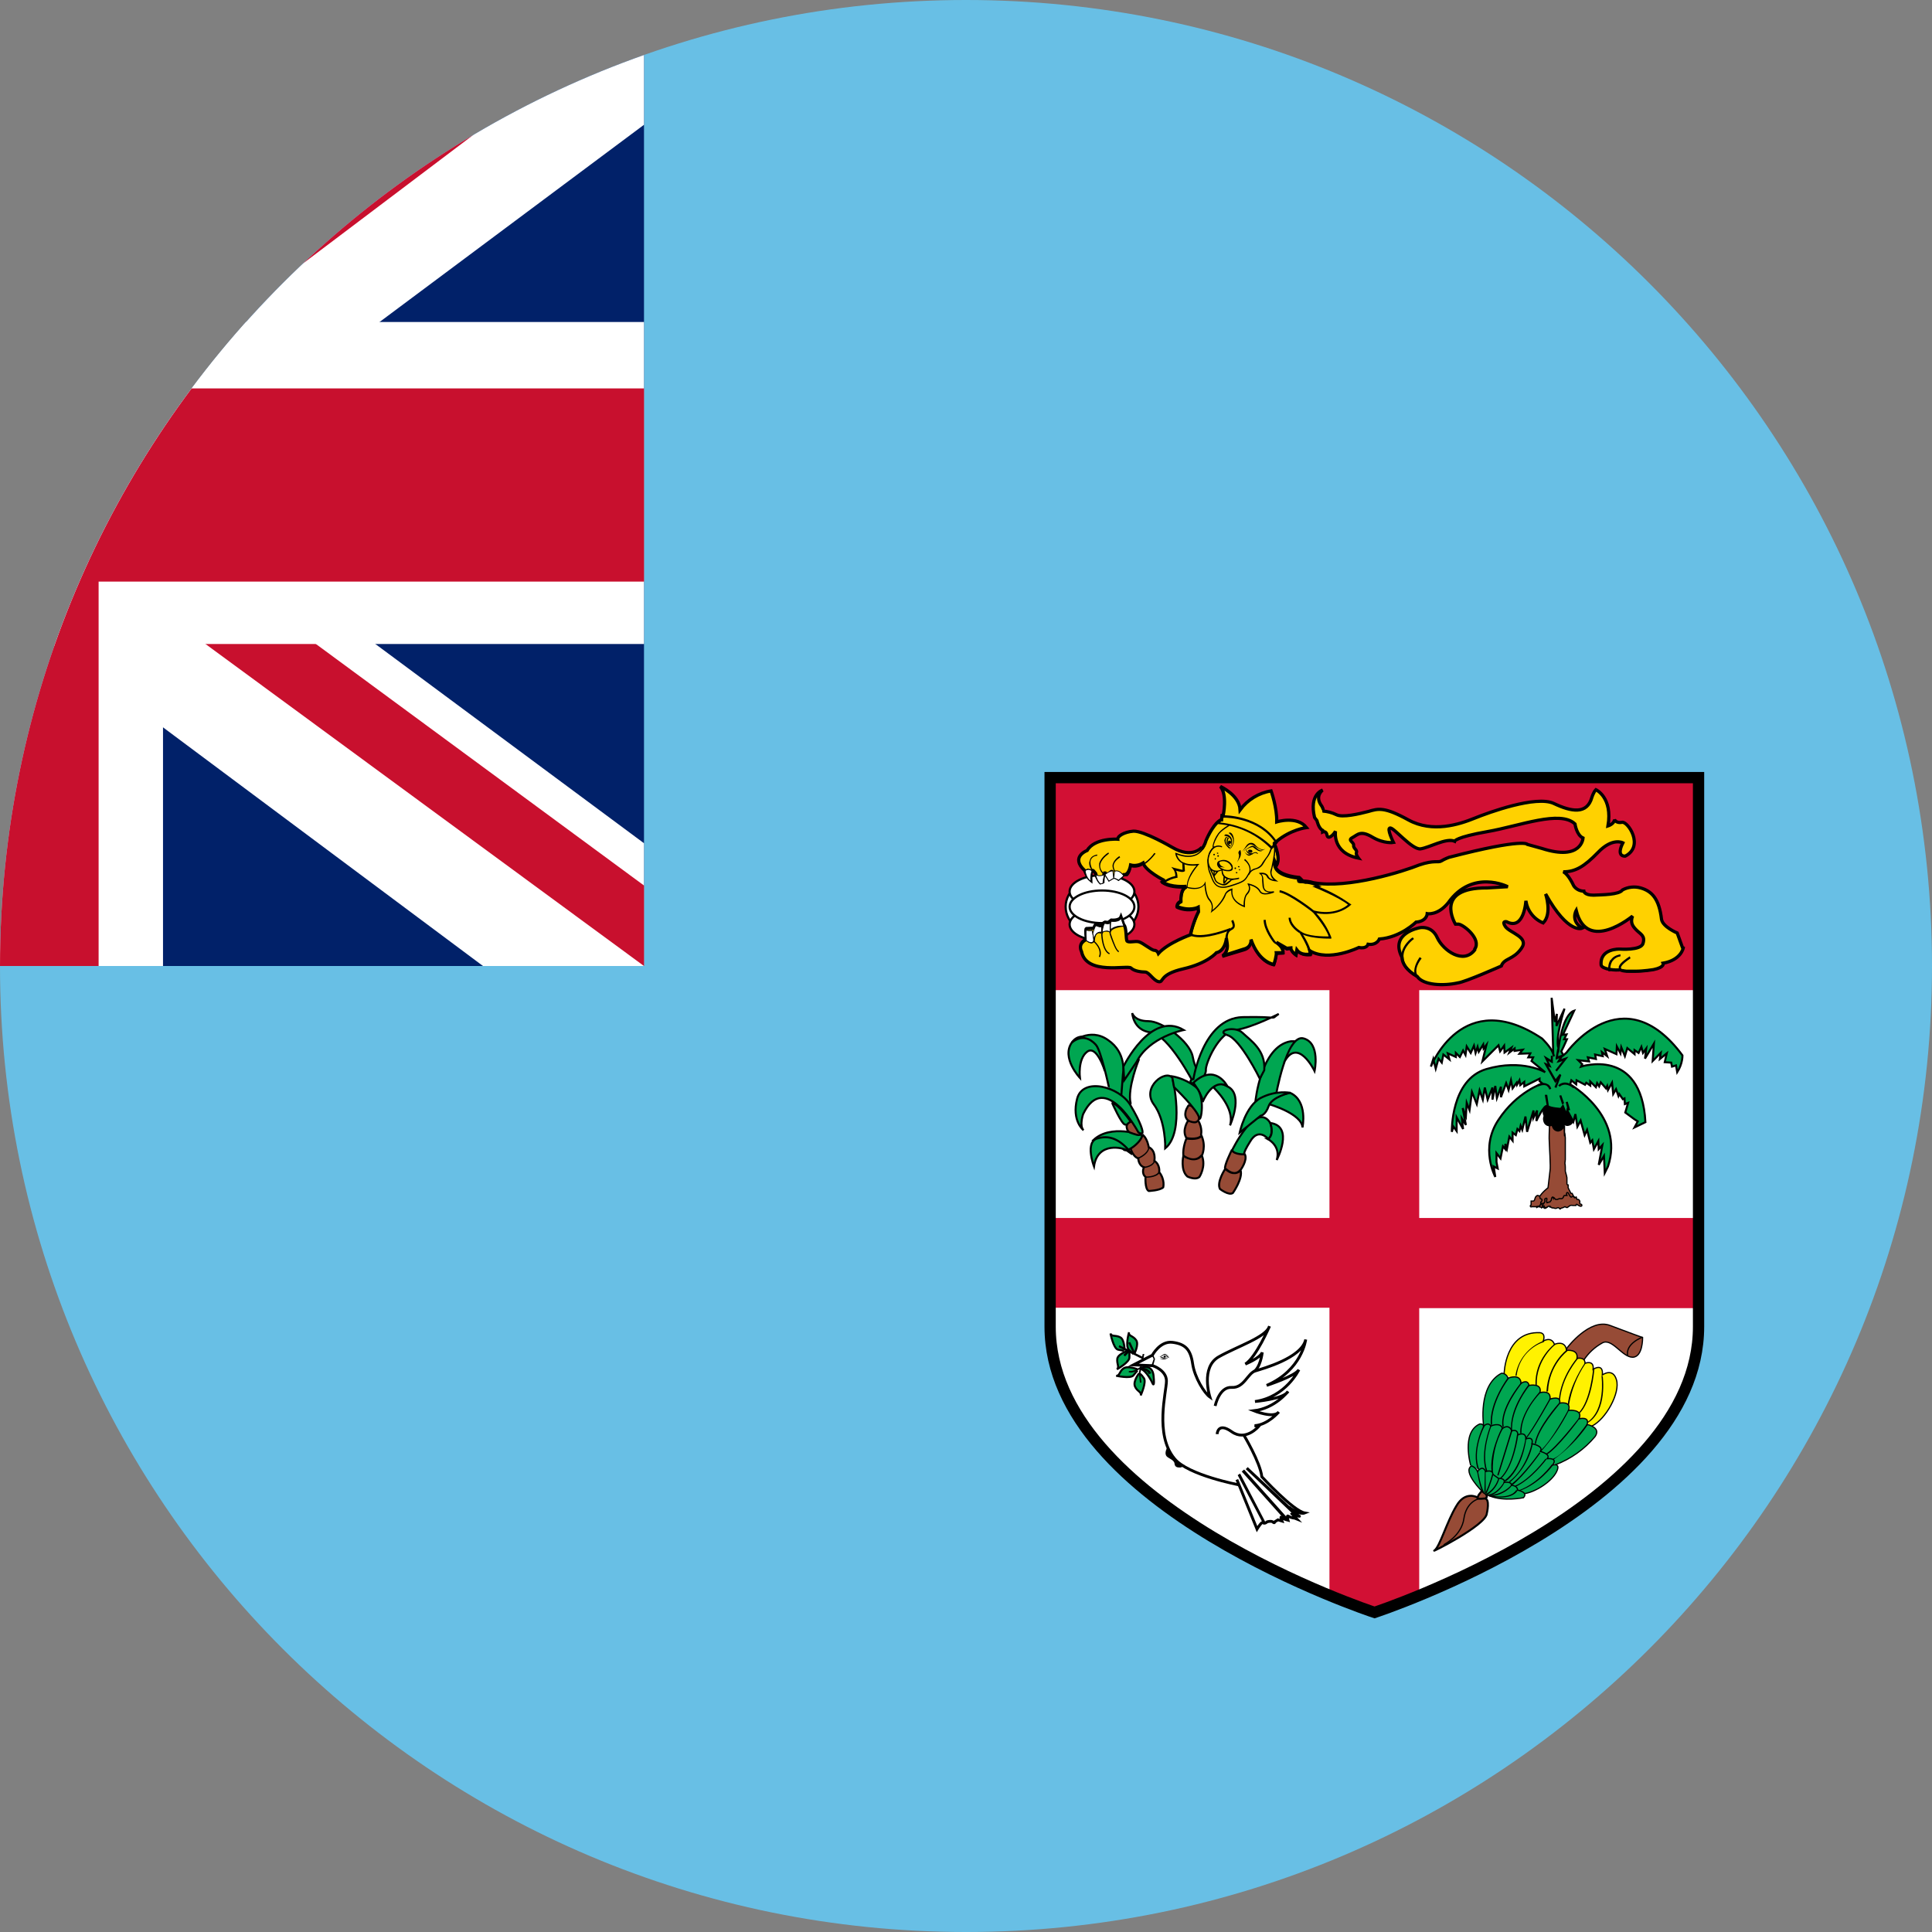 <svg width="24" height="24" viewBox="0 0 24 24" fill="none" xmlns="http://www.w3.org/2000/svg">
<rect x="0" y="0" width="24" height="24" fill="#808080" stroke="none"/>
<g clip-path="url(#clip0_2214_3381)">
<g clip-path="url(#clip1_2214_3381)">
<path d="M-8 0V24H24V0H-8Z" fill="#68BFE5"/>
<path d="M13.045 9.66V16.48C13.045 18.71 17.075 20.03 17.075 20.03C17.075 20.03 21.1 18.71 21.1 16.48V9.66H13.045Z" fill="white"/>
<path d="M16.515 12.06V15.13H13.045V16.245H16.515V19.82L17.075 20.035L17.63 19.82V16.25H21.1V15.13H17.63V12.06H16.515Z" fill="#D21034"/>
<path d="M13.045 9.66H21.1V12.3H13.04L13.045 9.66Z" fill="#D21034"/>
<path d="M13.69 11.63C13.939 11.63 14.142 11.466 14.142 11.264C14.142 11.062 13.939 10.898 13.69 10.898C13.44 10.898 13.238 11.062 13.238 11.264C13.238 11.466 13.44 11.63 13.69 11.63Z" fill="white" stroke="black" stroke-width="0.027" stroke-miterlimit="3"/>
<path d="M13.69 11.278C13.912 11.278 14.092 11.187 14.092 11.075C14.092 10.963 13.912 10.872 13.69 10.872C13.467 10.872 13.287 10.963 13.287 11.075C13.287 11.187 13.467 11.278 13.69 11.278Z" fill="white" stroke="black" stroke-width="0.027" stroke-miterlimit="3"/>
<path d="M13.69 11.686C13.912 11.686 14.092 11.595 14.092 11.483C14.092 11.372 13.912 11.281 13.69 11.281C13.467 11.281 13.287 11.372 13.287 11.483C13.287 11.595 13.467 11.686 13.69 11.686Z" fill="white" stroke="black" stroke-width="0.027" stroke-miterlimit="3"/>
<path d="M13.69 11.467C13.912 11.467 14.092 11.376 14.092 11.264C14.092 11.152 13.912 11.062 13.69 11.062C13.467 11.062 13.287 11.152 13.287 11.264C13.287 11.376 13.467 11.467 13.69 11.467Z" fill="white" stroke="black" stroke-width="0.027" stroke-miterlimit="3"/>
<path d="M20.9 11.77L20.835 11.59C20.835 11.59 20.655 11.515 20.64 11.42C20.61 11.165 20.52 11.07 20.38 11.03C20.305 11.009 20.224 11.018 20.155 11.055C20.115 11.115 19.905 11.115 19.795 11.12C19.68 11.12 19.675 11.07 19.675 11.07C19.59 11.07 19.55 11.005 19.55 11.005C19.495 10.89 19.45 10.845 19.42 10.83C19.57 10.83 19.68 10.765 19.85 10.59C20.03 10.4 20.16 10.47 20.16 10.47C20.07 10.65 20.19 10.635 20.19 10.635C20.43 10.51 20.22 10.2 20.15 10.215C20.075 10.23 20.055 10.18 20.055 10.18C20.055 10.235 19.975 10.26 19.975 10.26C20.035 9.905 19.825 9.81 19.825 9.81C19.795 9.84 19.775 9.905 19.775 9.905C19.715 10.12 19.52 10.085 19.3 9.98C19.08 9.88 18.5 10.09 18.315 10.165C18.13 10.24 17.795 10.35 17.495 10.185C17.195 10.02 17.12 10.045 17 10.08C16.885 10.11 16.675 10.16 16.6 10.12C16.547 10.094 16.489 10.079 16.43 10.075C16.45 10.065 16.42 10.015 16.42 10.015C16.325 9.89 16.43 9.815 16.43 9.815C16.43 9.815 16.26 9.865 16.33 10.155L16.36 10.195C16.36 10.195 16.38 10.29 16.43 10.315V10.335C16.43 10.335 16.475 10.315 16.485 10.375C16.495 10.435 16.565 10.375 16.59 10.325C16.59 10.325 16.545 10.595 16.875 10.66C16.875 10.66 16.84 10.615 16.85 10.59C16.865 10.56 16.81 10.54 16.815 10.5C16.82 10.46 16.735 10.44 16.8 10.405C16.865 10.37 16.9 10.31 17.05 10.4C17.195 10.485 17.31 10.465 17.31 10.465C17.31 10.465 17.22 10.285 17.27 10.285C17.32 10.285 17.54 10.555 17.645 10.545C17.755 10.53 17.965 10.405 18.07 10.45C18.07 10.45 18.08 10.4 18.48 10.33C18.88 10.26 19.38 10.06 19.565 10.235C19.565 10.235 19.585 10.375 19.665 10.41C19.665 10.41 19.65 10.7 19.155 10.54L18.975 10.49C18.975 10.49 18.945 10.405 18 10.65C18 10.65 17.945 10.67 17.905 10.695C17.865 10.72 17.82 10.68 17.63 10.745C17.445 10.82 16.745 11.045 16.315 10.965C16.22 10.935 16.135 10.95 16.13 10.935C16.13 10.92 16.18 10.94 16.18 10.94C16.15 10.907 16.135 10.893 16.135 10.9C15.775 10.86 15.835 10.7 15.835 10.7L15.855 10.75C15.915 10.67 15.835 10.49 15.835 10.49H15.83V10.475L15.855 10.455C16.03 10.305 16.23 10.28 16.23 10.28C16.11 10.13 15.86 10.21 15.86 10.21C15.865 10.035 15.79 9.825 15.79 9.825C15.636 9.85 15.498 9.935 15.405 10.06C15.395 9.875 15.16 9.77 15.16 9.77C15.25 9.875 15.195 10.13 15.195 10.13H15.205H15.18L15.175 10.185H15.165C15.165 10.185 15.08 10.215 14.98 10.445C14.98 10.445 14.97 10.495 14.93 10.545V10.525C14.93 10.525 14.815 10.675 14.56 10.525C14.56 10.525 14.21 10.32 14.08 10.325C13.96 10.335 13.88 10.39 13.885 10.425C13.885 10.425 13.6 10.405 13.505 10.565C13.505 10.565 13.29 10.645 13.475 10.815C13.475 10.815 13.5 10.895 13.55 10.935C13.55 10.935 13.545 10.775 13.585 10.82L13.61 10.85C13.615 10.87 13.635 10.93 13.67 10.965L13.7 10.955C13.7 10.915 13.71 10.865 13.72 10.845H13.73L13.78 10.925L13.83 10.895C13.86 10.895 13.895 10.92 13.895 10.92L13.96 10.865C14.025 10.875 14.045 10.745 14.045 10.745C14.071 10.752 14.098 10.753 14.125 10.748C14.152 10.744 14.177 10.734 14.2 10.72C14.23 10.82 14.46 10.935 14.46 10.935H14.47L14.44 10.955C14.545 11.03 14.74 11.01 14.74 11.01C14.66 11.04 14.67 11.195 14.67 11.195C14.62 11.215 14.62 11.26 14.62 11.26C14.78 11.325 14.885 11.27 14.885 11.27C14.888 11.317 14.888 11.337 14.885 11.33C14.82 11.465 14.79 11.6 14.79 11.6H14.795V11.61C14.795 11.61 14.51 11.71 14.39 11.845C14.39 11.845 14.375 11.805 14.34 11.805C14.305 11.805 14.2 11.715 14.15 11.7C14.1 11.685 14.025 11.715 14 11.69C13.985 11.67 13.995 11.51 13.96 11.49L13.925 11.39C13.905 11.44 13.805 11.43 13.805 11.43L13.765 11.46L13.725 11.455C13.715 11.458 13.707 11.475 13.7 11.505L13.685 11.52V11.49C13.67 11.505 13.63 11.485 13.615 11.485C13.605 11.485 13.597 11.5 13.59 11.53L13.495 11.535C13.48 11.545 13.495 11.665 13.495 11.665C13.38 11.725 13.435 11.82 13.435 11.82C13.495 12.12 14.01 11.985 14.05 12.025C14.09 12.065 14.18 12.075 14.225 12.075C14.275 12.075 14.33 12.185 14.395 12.195C14.46 12.205 14.395 12.105 14.7 12.035C15.005 11.965 15.11 11.835 15.11 11.835C15.205 11.815 15.23 11.7 15.235 11.655L15.245 11.725C15.26 11.83 15.185 11.875 15.185 11.875L15.45 11.79C15.555 11.765 15.54 11.67 15.54 11.67C15.64 11.96 15.825 11.98 15.825 11.98C15.86 11.87 15.855 11.835 15.855 11.835H15.94C15.94 11.77 15.89 11.725 15.855 11.705L15.985 11.78L16.035 11.775C16.035 11.82 16.1 11.86 16.1 11.86L16.11 11.8C16.17 11.88 16.28 11.85 16.28 11.85L16.27 11.81C16.505 11.955 16.88 11.77 16.88 11.77C16.98 11.79 16.995 11.73 16.995 11.73C17.105 11.745 17.135 11.665 17.135 11.665C17.4 11.645 17.59 11.455 17.59 11.455C17.725 11.445 17.73 11.35 17.73 11.35C17.73 11.35 17.86 11.375 17.99 11.215C18.29 10.79 18.73 11.015 18.73 11.015L18.475 11.03C17.8 11.025 18.08 11.48 18.08 11.48H18.12C18.185 11.49 18.405 11.665 18.32 11.79V11.8C18.18 11.985 17.93 11.81 17.855 11.65C17.785 11.49 17.635 11.525 17.635 11.525C17.635 11.525 17.26 11.59 17.415 11.89C17.42 11.965 17.465 12.05 17.605 12.13C17.68 12.24 17.93 12.25 18.11 12.21C18.2 12.2 18.65 12 18.65 12C18.685 11.9 18.8 11.925 18.9 11.78C19 11.64 18.755 11.59 18.7 11.51C18.65 11.435 18.715 11.45 18.715 11.45C18.935 11.565 18.955 11.19 18.955 11.19C18.964 11.251 18.988 11.308 19.026 11.356C19.064 11.405 19.113 11.442 19.17 11.465C19.285 11.35 19.2 11.105 19.2 11.105C19.485 11.615 19.655 11.53 19.655 11.53C19.505 11.44 19.58 11.31 19.58 11.31C19.715 11.85 20.28 11.38 20.28 11.38C20.25 11.46 20.28 11.505 20.33 11.555C20.38 11.605 20.44 11.625 20.41 11.72C20.385 11.81 20.12 11.79 20.12 11.79C20.12 11.79 19.87 11.78 19.89 11.99C19.905 12.04 20.07 12.06 20.14 12.045C20.14 12.045 20.11 12.055 20.205 12.065H20.315C20.42 12.065 20.54 12.045 20.54 12.045C20.685 12.015 20.66 11.965 20.66 11.965C20.885 11.925 20.91 11.775 20.91 11.775L20.9 11.77Z" fill="#FFD100" stroke="black" stroke-width="0.04" stroke-miterlimit="3"/>
<path d="M13.48 10.835C13.48 10.835 13.495 10.81 13.515 10.805C13.535 10.805 13.555 10.818 13.575 10.845L13.59 10.835C13.59 10.835 13.53 10.745 13.55 10.685C13.563 10.652 13.59 10.633 13.63 10.63V10.615C13.58 10.625 13.55 10.647 13.54 10.68L13.53 10.715C13.53 10.748 13.538 10.777 13.555 10.8L13.515 10.79C13.506 10.791 13.498 10.794 13.491 10.8C13.484 10.805 13.479 10.812 13.475 10.82L13.48 10.835ZM20.53 12.035C20.38 12.06 20.155 12.07 20.135 12.025C20.135 12.015 20.135 11.985 20.255 11.905L20.245 11.88C20.142 11.947 20.097 11.997 20.11 12.03C20.145 12.12 20.47 12.07 20.535 12.06L20.53 12.035ZM17.61 12.12C17.577 12.067 17.593 11.995 17.66 11.905L17.635 11.89C17.568 11.99 17.552 12.073 17.585 12.14L17.61 12.12Z" fill="black"/>
<path d="M17.405 11.89C17.405 11.987 17.47 12.072 17.6 12.145L17.615 12.12C17.495 12.047 17.435 11.97 17.435 11.89C17.425 11.765 17.56 11.665 17.565 11.665L17.55 11.645C17.54 11.645 17.4 11.75 17.405 11.895V11.89ZM20.005 11.925C19.965 11.99 19.98 12.065 19.98 12.065H20.005C20.005 12.06 19.995 11.995 20.03 11.94C20.042 11.924 20.057 11.91 20.074 11.9C20.091 11.889 20.11 11.883 20.13 11.88V11.855C20.073 11.865 20.033 11.888 20.01 11.925H20.005ZM14.05 10.755H14.04V10.765C14.04 10.765 14.03 10.845 13.99 10.865H13.96L13.895 10.83C13.888 10.82 13.875 10.817 13.855 10.82C13.84 10.8 13.833 10.775 13.835 10.75C13.838 10.717 13.865 10.683 13.915 10.65L13.905 10.635C13.855 10.668 13.827 10.707 13.82 10.75C13.82 10.8 13.845 10.83 13.845 10.83V10.835H13.855C13.865 10.832 13.875 10.835 13.885 10.845L13.955 10.885H14.005C14.04 10.86 14.055 10.79 14.055 10.775C14.215 10.81 14.345 10.61 14.355 10.605L14.34 10.595C14.34 10.595 14.205 10.795 14.05 10.755Z" fill="black"/>
<path d="M13.655 10.725C13.65 10.759 13.657 10.795 13.675 10.825C13.692 10.851 13.708 10.867 13.725 10.87C13.748 10.87 13.768 10.86 13.785 10.84C13.795 10.83 13.805 10.823 13.815 10.82L13.83 10.83L13.84 10.82L13.815 10.805C13.798 10.805 13.785 10.813 13.775 10.83C13.765 10.847 13.748 10.855 13.725 10.855C13.715 10.855 13.702 10.841 13.685 10.815C13.676 10.803 13.671 10.789 13.668 10.774C13.665 10.759 13.666 10.744 13.67 10.73C13.69 10.66 13.775 10.605 13.775 10.605L13.77 10.59C13.765 10.59 13.675 10.65 13.655 10.725ZM13.435 11.76C13.442 11.733 13.463 11.71 13.5 11.69C13.49 11.69 13.53 11.72 13.565 11.72L13.59 11.705C13.6 11.715 13.66 11.77 13.66 11.84C13.66 11.857 13.657 11.871 13.65 11.885L13.665 11.89C13.71 11.785 13.595 11.69 13.595 11.69H13.585L13.565 11.705C13.535 11.705 13.5 11.675 13.5 11.675C13.453 11.695 13.427 11.722 13.42 11.755L13.435 11.76ZM13.95 11.49C13.915 11.495 13.825 11.51 13.795 11.56C13.782 11.58 13.78 11.6 13.79 11.62L13.8 11.65C13.83 11.73 13.86 11.81 13.895 11.83L13.9 11.815C13.87 11.8 13.84 11.715 13.815 11.645L13.805 11.615C13.801 11.607 13.798 11.599 13.798 11.59C13.798 11.581 13.801 11.572 13.805 11.565C13.83 11.53 13.915 11.515 13.955 11.51C13.975 11.51 13.98 11.585 13.985 11.63H14C13.995 11.56 13.985 11.49 13.95 11.49Z" fill="black"/>
<path d="M13.695 11.57C13.682 11.59 13.677 11.605 13.68 11.615C13.68 11.62 13.69 11.815 13.78 11.855L13.785 11.84C13.705 11.805 13.695 11.615 13.695 11.61C13.695 11.603 13.698 11.593 13.705 11.58C13.718 11.567 13.745 11.567 13.785 11.58L13.79 11.565C13.747 11.552 13.715 11.552 13.695 11.565V11.57Z" fill="black"/>
<path d="M13.62 11.585C13.58 11.615 13.585 11.695 13.585 11.7H13.6C13.6 11.7 13.6 11.62 13.63 11.6C13.643 11.59 13.66 11.59 13.68 11.6L13.685 11.58C13.658 11.57 13.637 11.57 13.62 11.58V11.585Z" fill="black"/>
<path d="M15.82 10.51C15.82 10.51 15.864 10.61 15.864 10.686C15.864 10.699 15.86 10.71 15.854 10.719L15.837 10.676L15.827 10.709C15.827 10.709 15.807 10.756 15.837 10.806C15.877 10.872 15.977 10.913 16.136 10.929V10.932L16.123 10.935L16.116 10.942V10.955C16.121 10.969 16.141 10.974 16.176 10.972L16.199 10.975L16.219 10.982L16.216 10.979C16.252 10.979 16.291 10.987 16.336 11.005L16.302 11.012L16.339 11.028C16.342 11.028 16.628 11.145 16.745 11.238C16.711 11.268 16.568 11.371 16.322 11.311L16.282 11.301L16.309 11.334C16.309 11.334 16.472 11.52 16.505 11.633C16.449 11.633 16.233 11.633 16.156 11.567L16.14 11.584C16.14 11.584 16.239 11.736 16.266 11.853C16.233 11.859 16.166 11.863 16.123 11.806L16.103 11.783L16.093 11.849C16.073 11.833 16.047 11.813 16.047 11.786V11.773L15.987 11.783L15.86 11.707L15.84 11.693L15.827 11.716L15.847 11.726C15.874 11.746 15.92 11.783 15.924 11.836H15.844V11.853C15.844 11.863 15.844 11.899 15.814 11.976C15.777 11.969 15.638 11.919 15.555 11.683L15.528 11.69V11.697C15.528 11.72 15.521 11.773 15.448 11.793L15.232 11.859C15.25 11.832 15.259 11.799 15.259 11.766V11.74L15.252 11.653C15.25 11.604 15.265 11.571 15.299 11.554L15.285 11.527C15.282 11.527 14.966 11.657 14.81 11.603C14.816 11.57 14.843 11.464 14.896 11.351L14.89 11.357C14.9 11.351 14.91 11.338 14.9 11.284V11.268L14.883 11.274C14.883 11.274 14.783 11.321 14.637 11.268C14.637 11.252 14.65 11.237 14.677 11.221L14.687 11.218V11.191C14.687 11.151 14.69 11.058 14.747 11.038L14.74 11.012C14.74 11.012 14.57 11.025 14.467 10.969C14.512 10.937 14.563 10.915 14.617 10.905H14.627V10.892C14.627 10.866 14.621 10.84 14.61 10.816C14.65 10.829 14.697 10.839 14.713 10.825L14.72 10.822L14.713 10.719H14.687L14.69 10.806L14.59 10.782L14.55 10.769L14.577 10.802C14.593 10.826 14.601 10.854 14.6 10.882C14.54 10.895 14.483 10.921 14.434 10.959L14.418 10.972L14.434 10.982C14.514 11.035 14.637 11.042 14.7 11.038C14.671 11.083 14.656 11.135 14.657 11.188V11.201C14.643 11.209 14.632 11.219 14.623 11.232C14.615 11.245 14.609 11.259 14.607 11.274V11.284L14.614 11.288C14.696 11.326 14.79 11.332 14.876 11.304V11.334C14.81 11.474 14.777 11.61 14.777 11.61V11.623H14.787C14.916 11.677 15.142 11.607 15.245 11.57C15.232 11.592 15.224 11.62 15.222 11.653L15.232 11.766C15.232 11.843 15.182 11.873 15.179 11.873L15.189 11.899L15.455 11.819C15.515 11.803 15.538 11.766 15.548 11.736C15.651 11.982 15.814 12.002 15.824 12.006H15.834L15.837 11.996C15.855 11.953 15.866 11.908 15.87 11.863L15.95 11.859V11.843C15.95 11.821 15.946 11.801 15.937 11.783L15.983 11.809L16.026 11.803C16.037 11.846 16.09 11.883 16.096 11.886L16.113 11.896L16.123 11.839C16.189 11.896 16.279 11.879 16.286 11.879L16.296 11.876V11.863C16.282 11.773 16.223 11.667 16.186 11.61C16.302 11.663 16.515 11.66 16.525 11.66H16.538V11.643C16.495 11.533 16.432 11.432 16.352 11.344C16.625 11.394 16.771 11.251 16.778 11.244L16.788 11.234L16.774 11.228C16.655 11.143 16.526 11.072 16.389 11.018L16.419 11.012L16.386 10.995C16.326 10.965 16.26 10.949 16.193 10.948C16.16 10.909 16.143 10.905 16.14 10.902C15.953 10.882 15.887 10.832 15.86 10.792V10.782L15.867 10.772C15.883 10.75 15.89 10.721 15.89 10.686C15.89 10.6 15.847 10.503 15.847 10.5L15.82 10.51Z" fill="black"/>
<path d="M14.973 10.456C14.973 10.456 14.953 10.556 14.866 10.606C14.8 10.641 14.716 10.638 14.614 10.596L14.6 10.593V10.606C14.608 10.649 14.632 10.687 14.667 10.712C14.711 10.746 14.777 10.759 14.863 10.752C14.833 10.786 14.743 10.899 14.743 11.011V11.028C14.757 11.035 14.896 11.075 14.963 10.992C14.963 11.025 14.976 11.141 15.019 11.184C15.044 11.213 15.055 11.243 15.053 11.274C15.05 11.303 15.048 11.319 15.046 11.321L15.039 11.341L15.056 11.327C15.062 11.324 15.192 11.228 15.232 11.105C15.232 11.105 15.255 11.071 15.295 11.061V11.078C15.295 11.128 15.315 11.214 15.455 11.268L15.465 11.271V11.238C15.465 11.201 15.465 11.138 15.501 11.105C15.515 11.09 15.524 11.072 15.528 11.053C15.532 11.033 15.529 11.013 15.521 10.995C15.551 11.002 15.618 11.025 15.644 11.075C15.684 11.148 15.82 11.088 15.827 11.088L15.824 11.071C15.824 11.071 15.764 11.085 15.727 11.061C15.72 11.056 15.713 11.048 15.709 11.039C15.704 11.031 15.701 11.021 15.701 11.011L15.694 10.932C15.694 10.899 15.686 10.874 15.671 10.859C15.688 10.859 15.724 10.859 15.737 10.892C15.764 10.945 15.847 10.948 15.85 10.948L15.88 10.952L15.857 10.935C15.857 10.935 15.784 10.889 15.797 10.825L15.807 10.779C15.827 10.696 15.86 10.559 15.83 10.473L15.817 10.48C15.824 10.502 15.827 10.526 15.827 10.553C15.827 10.626 15.804 10.719 15.794 10.775L15.78 10.822V10.839C15.785 10.883 15.799 10.913 15.824 10.928C15.8 10.925 15.767 10.912 15.757 10.885C15.734 10.839 15.681 10.839 15.658 10.842L15.638 10.845L15.651 10.859C15.673 10.87 15.682 10.895 15.678 10.935L15.684 11.011C15.689 11.038 15.7 11.058 15.717 11.071C15.739 11.082 15.758 11.088 15.774 11.088C15.734 11.098 15.678 11.105 15.658 11.068C15.621 10.995 15.515 10.978 15.511 10.975H15.495L15.501 10.988C15.501 10.988 15.515 11.008 15.515 11.035C15.515 11.053 15.507 11.071 15.491 11.091C15.455 11.128 15.448 11.198 15.448 11.234V11.248C15.328 11.198 15.309 11.125 15.309 11.081V11.048L15.315 11.038H15.302C15.285 11.042 15.269 11.05 15.254 11.06C15.24 11.07 15.228 11.083 15.219 11.098C15.186 11.179 15.132 11.25 15.062 11.304L15.066 11.271C15.068 11.24 15.057 11.208 15.033 11.174C14.983 11.128 14.976 10.975 14.976 10.975V10.948L14.963 10.972C14.91 11.065 14.757 11.018 14.753 11.018C14.747 10.902 14.886 10.749 14.886 10.746L14.9 10.732H14.88C14.791 10.743 14.722 10.732 14.674 10.699C14.648 10.677 14.629 10.648 14.62 10.616C14.72 10.654 14.804 10.655 14.873 10.619C14.902 10.602 14.928 10.579 14.947 10.552C14.967 10.524 14.98 10.493 14.986 10.46C15.086 10.24 15.169 10.204 15.169 10.204L15.165 10.19C15.159 10.19 15.072 10.224 14.973 10.456Z" fill="black"/>
<path d="M15.195 10.127H15.189L15.109 10.237H15.132C15.38 10.257 15.613 10.365 15.787 10.543L15.797 10.553L15.874 10.47L15.867 10.46C15.651 10.121 15.199 10.127 15.192 10.127H15.195ZM15.202 10.157C15.255 10.157 15.641 10.167 15.84 10.466L15.797 10.513C15.622 10.346 15.396 10.242 15.156 10.217L15.202 10.157Z" fill="black"/>
<path d="M15.132 10.353C15.097 10.4 15.073 10.455 15.062 10.513L15.066 10.526C15.042 10.55 15.024 10.579 15.013 10.61C15.001 10.642 14.997 10.676 14.999 10.709C14.999 10.753 15.006 10.796 15.019 10.835L15.029 10.859C15.069 10.972 15.106 11.071 15.289 11.012C15.461 10.958 15.468 10.945 15.511 10.872L15.525 10.855C15.548 10.815 15.574 10.809 15.601 10.799C15.634 10.789 15.668 10.779 15.701 10.719L15.727 10.676C15.761 10.633 15.8 10.576 15.804 10.51H15.79C15.78 10.567 15.755 10.621 15.717 10.666L15.684 10.712C15.676 10.73 15.664 10.746 15.649 10.759C15.634 10.771 15.617 10.78 15.598 10.786C15.58 10.789 15.563 10.796 15.548 10.806C15.534 10.817 15.521 10.83 15.511 10.845L15.498 10.865C15.458 10.935 15.451 10.945 15.282 10.998C15.112 11.052 15.082 10.968 15.043 10.852L15.033 10.829C14.986 10.702 15.023 10.576 15.086 10.53L15.106 10.513L15.076 10.516V10.513C15.076 10.49 15.099 10.427 15.142 10.363C15.182 10.31 15.275 10.26 15.275 10.257L15.269 10.244C15.262 10.247 15.172 10.3 15.132 10.353Z" fill="black"/>
<path d="M15.053 10.815C15.081 10.833 15.122 10.833 15.175 10.815C15.175 10.832 15.175 10.872 15.209 10.899C15.249 10.932 15.31 10.938 15.392 10.918V10.902C15.312 10.922 15.254 10.916 15.219 10.885C15.208 10.875 15.2 10.863 15.195 10.849C15.19 10.835 15.188 10.82 15.189 10.805V10.792L15.179 10.799C15.13 10.821 15.09 10.821 15.059 10.799C15.009 10.765 15.013 10.676 15.013 10.676H14.999C14.999 10.676 14.993 10.775 15.053 10.815Z" fill="black"/>
<path d="M15.146 10.693C15.128 10.701 15.119 10.714 15.119 10.729V10.739C15.126 10.779 15.169 10.806 15.205 10.816C15.242 10.825 15.292 10.829 15.309 10.806C15.317 10.797 15.317 10.778 15.309 10.749C15.294 10.721 15.27 10.7 15.24 10.689C15.21 10.678 15.178 10.68 15.149 10.693H15.146ZM15.212 10.802C15.179 10.792 15.139 10.769 15.136 10.736C15.136 10.736 15.132 10.712 15.152 10.706C15.178 10.695 15.207 10.695 15.232 10.705C15.258 10.715 15.28 10.734 15.292 10.759C15.301 10.774 15.302 10.786 15.295 10.792C15.285 10.809 15.249 10.812 15.212 10.802ZM15.199 10.892C15.189 10.975 15.199 10.978 15.202 10.978H15.209L15.215 10.975L15.262 10.909L15.202 10.882V10.892H15.199ZM15.215 10.905L15.239 10.915L15.212 10.952L15.215 10.905ZM15.076 10.825L15.072 10.902L15.139 10.822L15.072 10.816L15.076 10.825ZM15.089 10.832H15.109L15.089 10.859V10.832Z" fill="black"/>
<path d="M15.029 10.799C15.029 10.799 15.079 10.895 15.089 10.932C15.096 10.954 15.118 10.973 15.156 10.988C15.193 11.004 15.223 11.003 15.245 10.985L15.289 10.948C15.3 10.933 15.311 10.927 15.322 10.932V10.915C15.304 10.915 15.29 10.922 15.279 10.935L15.235 10.968C15.209 10.988 15.179 10.982 15.162 10.975C15.127 10.962 15.107 10.945 15.102 10.925C15.092 10.892 15.046 10.796 15.043 10.792L15.029 10.799ZM15.096 10.513C15.058 10.533 15.03 10.566 15.016 10.606L15.029 10.609C15.029 10.609 15.053 10.55 15.099 10.526C15.112 10.521 15.125 10.518 15.139 10.518C15.153 10.518 15.166 10.521 15.179 10.526L15.182 10.513C15.151 10.5 15.121 10.5 15.092 10.513H15.096ZM15.455 10.686C15.461 10.686 15.561 10.765 15.505 10.859L15.515 10.869C15.581 10.759 15.465 10.672 15.465 10.669L15.455 10.686ZM15.149 10.699C15.149 10.699 15.132 10.756 15.215 10.775C15.215 10.775 15.139 10.775 15.132 10.756C15.129 10.736 15.132 10.692 15.149 10.699ZM15.398 10.765C15.398 10.772 15.395 10.775 15.388 10.775L15.378 10.769C15.378 10.762 15.382 10.759 15.388 10.759C15.395 10.759 15.398 10.762 15.398 10.769V10.765ZM15.405 10.805C15.405 10.81 15.403 10.812 15.398 10.812L15.388 10.805L15.398 10.796C15.403 10.796 15.405 10.799 15.405 10.805Z" fill="black"/>
<path d="M15.345 10.796C15.351 10.796 15.355 10.791 15.355 10.786C15.355 10.78 15.351 10.776 15.345 10.776C15.339 10.776 15.335 10.78 15.335 10.786C15.335 10.791 15.339 10.796 15.345 10.796Z" fill="black"/>
<path d="M15.372 10.839C15.372 10.841 15.371 10.844 15.369 10.846C15.367 10.848 15.364 10.849 15.362 10.849C15.359 10.849 15.357 10.848 15.355 10.846C15.353 10.844 15.352 10.841 15.352 10.839C15.352 10.834 15.355 10.832 15.362 10.832L15.372 10.839ZM15.136 10.596C15.136 10.599 15.135 10.601 15.133 10.603C15.131 10.605 15.128 10.606 15.126 10.606C15.123 10.606 15.12 10.605 15.119 10.603C15.117 10.601 15.116 10.599 15.116 10.596C15.117 10.595 15.118 10.594 15.119 10.593C15.121 10.592 15.122 10.592 15.124 10.592C15.126 10.592 15.127 10.592 15.129 10.593C15.13 10.594 15.131 10.595 15.132 10.596H15.136Z" fill="black"/>
<path d="M15.132 10.643C15.138 10.643 15.142 10.638 15.142 10.633C15.142 10.627 15.138 10.623 15.132 10.623C15.127 10.623 15.122 10.627 15.122 10.633C15.122 10.638 15.127 10.643 15.132 10.643Z" fill="black"/>
<path d="M15.082 10.626C15.088 10.626 15.092 10.621 15.092 10.616C15.092 10.61 15.088 10.606 15.082 10.606C15.077 10.606 15.072 10.61 15.072 10.616C15.072 10.621 15.077 10.626 15.082 10.626Z" fill="black"/>
<path d="M15.106 10.669L15.099 10.679C15.096 10.679 15.094 10.678 15.092 10.676C15.09 10.674 15.089 10.672 15.089 10.669C15.089 10.666 15.09 10.664 15.092 10.662C15.094 10.66 15.096 10.659 15.099 10.659L15.106 10.669ZM15.265 10.35C15.265 10.35 15.382 10.423 15.269 10.559C15.269 10.559 15.325 10.516 15.328 10.446C15.332 10.377 15.289 10.32 15.262 10.35H15.265ZM15.714 10.546C15.674 10.566 15.621 10.53 15.594 10.496C15.568 10.463 15.511 10.453 15.475 10.516C15.441 10.576 15.392 10.599 15.392 10.599C15.392 10.599 15.441 10.573 15.491 10.516C15.541 10.46 15.571 10.506 15.621 10.533C15.668 10.559 15.678 10.566 15.711 10.55V10.546H15.714Z" fill="black"/>
<path d="M15.704 10.556C15.693 10.563 15.68 10.566 15.667 10.565C15.654 10.565 15.642 10.56 15.631 10.553C15.598 10.526 15.574 10.493 15.538 10.513C15.498 10.533 15.428 10.586 15.428 10.586C15.428 10.586 15.544 10.506 15.568 10.526C15.588 10.543 15.641 10.586 15.671 10.573L15.704 10.556Z" fill="black"/>
<path d="M15.614 10.603C15.578 10.576 15.541 10.636 15.511 10.629C15.478 10.623 15.455 10.57 15.455 10.57C15.455 10.57 15.481 10.623 15.521 10.613C15.565 10.6 15.591 10.573 15.618 10.593C15.644 10.613 15.614 10.603 15.614 10.603Z" fill="black"/>
<path d="M15.558 10.613C15.548 10.615 15.539 10.614 15.529 10.612C15.52 10.61 15.511 10.606 15.503 10.6C15.496 10.594 15.489 10.586 15.485 10.577C15.481 10.569 15.478 10.559 15.478 10.55C15.478 10.55 15.501 10.609 15.565 10.599L15.558 10.613Z" fill="black"/>
<path d="M15.555 10.566C15.561 10.584 15.556 10.593 15.538 10.593C15.514 10.593 15.502 10.584 15.505 10.566C15.505 10.55 15.551 10.553 15.555 10.566ZM15.295 10.466C15.293 10.471 15.29 10.476 15.286 10.479C15.282 10.483 15.277 10.485 15.272 10.486C15.259 10.486 15.253 10.48 15.255 10.466C15.259 10.446 15.255 10.443 15.272 10.443C15.289 10.443 15.295 10.453 15.295 10.466Z" fill="black"/>
<path d="M15.212 10.383C15.212 10.383 15.338 10.383 15.279 10.54C15.279 10.54 15.325 10.463 15.295 10.407C15.262 10.353 15.219 10.367 15.219 10.367C15.219 10.367 15.205 10.377 15.212 10.383Z" fill="black"/>
<path d="M15.212 10.447C15.212 10.477 15.232 10.51 15.272 10.543L15.282 10.53C15.244 10.501 15.225 10.473 15.225 10.447C15.225 10.407 15.245 10.403 15.245 10.403L15.235 10.393C15.235 10.393 15.212 10.413 15.209 10.447H15.212Z" fill="black"/>
<path d="M15.239 10.473C15.243 10.491 15.256 10.504 15.279 10.513L15.285 10.5C15.268 10.493 15.256 10.482 15.252 10.466C15.245 10.44 15.265 10.41 15.265 10.41L15.252 10.4C15.252 10.4 15.229 10.44 15.239 10.473ZM15.408 10.559C15.408 10.559 15.431 10.609 15.398 10.662L15.365 10.716C15.365 10.716 15.405 10.639 15.388 10.609C15.372 10.579 15.408 10.559 15.408 10.559ZM15.894 11.085C16.02 11.108 16.309 11.334 16.309 11.334L16.326 11.314C16.316 11.304 16.03 11.081 15.897 11.058L15.894 11.085ZM16.007 11.4C16.013 11.517 16.14 11.587 16.14 11.59L16.156 11.567C16.156 11.567 16.04 11.5 16.033 11.4H16.007ZM15.697 11.427C15.697 11.553 15.817 11.706 15.824 11.713L15.844 11.696C15.844 11.696 15.724 11.543 15.724 11.427H15.697ZM15.295 11.44C15.313 11.482 15.317 11.507 15.309 11.514C15.297 11.525 15.291 11.529 15.289 11.527L15.292 11.553C15.305 11.553 15.319 11.545 15.332 11.527C15.345 11.505 15.341 11.471 15.319 11.427L15.295 11.44Z" fill="black"/>
<path d="M13.48 10.815C13.48 10.815 13.485 10.9 13.55 10.95C13.55 10.95 13.545 10.86 13.565 10.82C13.565 10.82 13.53 10.78 13.48 10.815ZM13.61 10.865C13.61 10.865 13.625 10.945 13.67 10.98L13.7 10.975C13.7 10.975 13.71 10.875 13.725 10.865C13.74 10.855 13.66 10.9 13.61 10.865Z" fill="white" stroke="black" stroke-width="0.01" stroke-miterlimit="3"/>
<path d="M13.725 10.865L13.775 10.945L13.835 10.91L13.825 10.82C13.825 10.82 13.79 10.81 13.725 10.865ZM13.96 10.88L13.895 10.935C13.895 10.935 13.86 10.91 13.835 10.91L13.845 10.825C13.845 10.825 13.895 10.79 13.96 10.88ZM13.495 11.68C13.495 11.68 13.485 11.56 13.495 11.555C13.495 11.555 13.545 11.57 13.565 11.555C13.565 11.555 13.59 11.645 13.585 11.685C13.575 11.725 13.53 11.71 13.495 11.685V11.68ZM13.795 11.56C13.795 11.56 13.79 11.46 13.805 11.445C13.805 11.445 13.905 11.46 13.925 11.405L13.96 11.505C13.96 11.505 13.855 11.49 13.79 11.555L13.795 11.56Z" fill="white"/>
<path d="M13.835 10.91L13.775 10.945L13.725 10.865C13.79 10.81 13.825 10.82 13.825 10.82L13.835 10.91ZM13.835 10.91C13.86 10.91 13.895 10.935 13.895 10.935L13.96 10.88C13.895 10.79 13.845 10.825 13.845 10.825L13.835 10.91ZM13.495 11.68C13.495 11.68 13.485 11.56 13.495 11.555C13.495 11.555 13.545 11.57 13.565 11.555C13.565 11.555 13.59 11.645 13.585 11.685C13.575 11.725 13.53 11.71 13.495 11.685V11.68ZM13.795 11.56C13.795 11.56 13.79 11.46 13.805 11.445C13.805 11.445 13.905 11.46 13.925 11.405L13.96 11.505C13.96 11.505 13.855 11.49 13.79 11.555L13.795 11.56Z" stroke="black" stroke-width="0.01" stroke-miterlimit="3"/>
<path d="M13.69 11.58C13.69 11.58 13.705 11.475 13.725 11.47C13.725 11.47 13.775 11.485 13.79 11.465V11.595C13.79 11.595 13.79 11.54 13.69 11.58ZM13.575 11.595C13.575 11.595 13.6 11.5 13.615 11.5C13.63 11.5 13.665 11.525 13.685 11.51V11.58C13.685 11.58 13.605 11.56 13.59 11.675L13.575 11.595Z" fill="white" stroke="black" stroke-width="0.01" stroke-miterlimit="3"/>
<path d="M15.085 13.52C15.085 13.52 15.345 13.765 15.28 13.98C15.28 13.98 15.445 13.615 15.265 13.505C15.085 13.405 15.08 13.48 15.085 13.52Z" fill="#00A651" stroke="black" stroke-width="0.025" stroke-miterlimit="4.8"/>
<path d="M14.75 13.755C14.75 13.755 14.685 13.855 14.76 13.92C14.76 13.92 14.675 14.04 14.74 14.14C14.74 14.14 14.69 14.245 14.7 14.36C14.7 14.36 14.66 14.535 14.75 14.615C14.75 14.615 14.85 14.665 14.9 14.62C14.9 14.62 14.985 14.49 14.93 14.355C14.93 14.355 14.99 14.24 14.92 14.095C14.92 14.095 14.94 14.015 14.885 13.92C14.885 13.92 14.92 13.86 14.89 13.81C14.89 13.81 14.765 13.675 14.75 13.76V13.755Z" fill="#964B36" stroke="black" stroke-width="0.025" stroke-miterlimit="4.8"/>
<path d="M14.825 13.45C14.825 13.45 14.515 12.85 14.295 12.825C14.075 12.8 14.065 12.585 14.065 12.585C14.065 12.585 14.09 12.685 14.265 12.685C14.44 12.685 14.775 12.935 14.815 13.12C14.85 13.305 14.89 13.28 14.89 13.28L14.825 13.45Z" fill="#00A651" stroke="black" stroke-width="0.025" stroke-miterlimit="4.8"/>
<path d="M14.825 13.405C14.825 13.405 14.94 12.65 15.435 12.635C15.93 12.625 15.765 12.675 15.885 12.595C15.885 12.595 15.555 12.765 15.35 12.795C15.14 12.815 14.97 13.22 14.98 13.295C14.98 13.37 14.865 13.515 14.81 13.465C14.755 13.415 14.825 13.405 14.825 13.405Z" fill="#00A651" stroke="black" stroke-width="0.025" stroke-miterlimit="4.8"/>
<path d="M14.94 13.69C14.94 13.69 15.055 13.39 15.245 13.49C15.245 13.49 15.095 13.2 14.825 13.45C14.825 13.45 14.945 13.615 14.94 13.69ZM14.565 13.39C14.565 13.39 14.725 14.06 14.475 14.265C14.475 14.265 14.485 13.92 14.33 13.715C14.18 13.505 14.48 13.28 14.565 13.39Z" fill="#00A651" stroke="black" stroke-width="0.025" stroke-miterlimit="4.8"/>
<path d="M14.585 13.505C14.585 13.505 14.88 13.79 14.895 13.885C14.915 13.975 14.985 13.6 14.845 13.495C14.705 13.39 14.56 13.37 14.56 13.37L14.585 13.51V13.505Z" fill="#00A651" stroke="black" stroke-width="0.025" stroke-miterlimit="4.8"/>
<path d="M14.04 14.25C14.04 14.25 14.065 14.365 14.14 14.39C14.14 14.39 14.14 14.475 14.21 14.5C14.21 14.5 14.175 14.575 14.23 14.62C14.23 14.62 14.22 14.77 14.27 14.795C14.27 14.795 14.405 14.79 14.45 14.75C14.45 14.75 14.475 14.655 14.4 14.56C14.4 14.56 14.415 14.47 14.34 14.42C14.34 14.42 14.365 14.295 14.27 14.25C14.27 14.25 14.255 14.15 14.2 14.1C14.2 14.1 14.09 14.255 14.04 14.25Z" fill="#964B36" stroke="black" stroke-width="0.025" stroke-miterlimit="4.8"/>
<path d="M14.185 14.1C14.185 14.1 13.8 13.96 13.585 14.16C13.585 14.16 13.915 14.21 13.955 14.275C13.995 14.34 14.2 14.165 14.185 14.1Z" fill="#00A651" stroke="black" stroke-width="0.025" stroke-miterlimit="4.8"/>
<path d="M14.065 14.34L13.995 14.29C13.96 14.26 13.635 14.175 13.59 14.49C13.59 14.49 13.47 14.175 13.64 14.14C13.815 14.09 13.95 14.19 14.065 14.34ZM13.815 13.7C13.815 13.7 13.93 13.96 13.975 13.97C14.02 13.98 14.05 13.94 14.05 13.94C14.05 13.94 13.895 13.71 13.81 13.7H13.815ZM13.725 13.305C13.725 13.305 13.625 12.975 13.505 13.065C13.385 13.155 13.415 13.39 13.415 13.39C13.415 13.39 13.18 13.14 13.315 12.95C13.45 12.76 13.725 12.97 13.725 13.305Z" fill="#00A651" stroke="black" stroke-width="0.025" stroke-miterlimit="4.8"/>
<path d="M13.995 13.99C13.995 13.99 13.995 14.055 14.04 14.07C14.085 14.085 14.165 14.12 14.165 14.085C14.165 14.05 14.1 13.9 14.075 13.92C14.05 13.94 14.005 13.94 13.995 13.99Z" fill="#964B36" stroke="black" stroke-width="0.025" stroke-miterlimit="4.8"/>
<path d="M13.92 13.6C13.92 13.6 13.905 13.315 14.095 13.205C14.095 13.205 14.13 13.215 14.15 13.155C14.15 13.155 14 13.52 14.045 13.705L14.04 13.725" fill="#00A651"/>
<path d="M13.92 13.6C13.92 13.6 13.905 13.315 14.095 13.205C14.095 13.205 14.13 13.215 14.15 13.155C14.15 13.155 14 13.52 14.045 13.705L14.04 13.725" stroke="black" stroke-width="0.025" stroke-miterlimit="4.8"/>
<path d="M13.955 13.25C13.955 13.25 14.295 12.55 14.705 12.795C14.705 12.795 14.275 12.88 14.12 13.19L13.965 13.42L13.955 13.25Z" fill="#00A651" stroke="black" stroke-width="0.025" stroke-miterlimit="4.8"/>
<path d="M13.775 13.505C13.775 13.505 13.675 13.035 13.61 12.975C13.55 12.91 13.445 12.845 13.315 12.95C13.315 12.95 13.535 12.755 13.765 12.92C14 13.08 13.95 13.34 13.95 13.34L13.925 13.665L13.77 13.52" fill="#00A651"/>
<path d="M13.775 13.505C13.775 13.505 13.675 13.035 13.61 12.975C13.55 12.91 13.445 12.845 13.315 12.95C13.315 12.95 13.535 12.755 13.765 12.92C14 13.08 13.95 13.34 13.95 13.34L13.925 13.665L13.77 13.52" stroke="black" stroke-width="0.025" stroke-miterlimit="4.8"/>
<path d="M14.14 14.065C14.14 14.065 13.725 13.28 13.455 13.84C13.455 13.84 13.405 13.985 13.46 14.04C13.46 14.04 13.31 13.925 13.38 13.65C13.45 13.375 13.905 13.5 14.04 13.725C14.175 13.95 14.205 14.065 14.19 14.075C14.17 14.09 14.14 14.065 14.14 14.065ZM15.305 14.29C15.305 14.29 15.605 13.67 15.78 13.95C15.78 13.95 15.83 14.09 15.755 14.15C15.755 14.15 15.635 14 15.53 14.18C15.42 14.355 15.465 14.34 15.465 14.34C15.465 14.34 15.355 14.37 15.305 14.29Z" fill="#00A651" stroke="black" stroke-width="0.025" stroke-miterlimit="4.8"/>
<path d="M15.75 14.15C15.75 14.15 15.915 14.235 15.86 14.41C15.86 14.41 16.08 13.99 15.78 13.95C15.78 13.95 15.835 14.085 15.755 14.15H15.75ZM15.775 13.72C15.775 13.72 16.17 13.835 16.18 14.005C16.18 14.005 16.25 13.675 16.025 13.575C16.025 13.575 15.755 13.625 15.775 13.725V13.72Z" fill="#00A651" stroke="black" stroke-width="0.025" stroke-miterlimit="4.8"/>
<path d="M15.95 13.2C16.12 12.87 16.33 13.305 16.33 13.305C16.33 13.305 16.405 12.96 16.195 12.9C15.98 12.835 15.845 13.635 15.845 13.635L15.595 13.685C15.595 13.685 15.66 12.995 16.035 12.935H16.085" fill="#00A651"/>
<path d="M15.95 13.2C16.12 12.87 16.33 13.305 16.33 13.305C16.33 13.305 16.405 12.96 16.195 12.9C15.98 12.835 15.845 13.635 15.845 13.635L15.595 13.685C15.595 13.685 15.66 12.995 16.035 12.935H16.085" stroke="black" stroke-width="0.025" stroke-miterlimit="4.8"/>
<path d="M15.65 13.4C15.65 13.4 15.41 12.91 15.25 12.86C15.09 12.81 15.335 12.735 15.435 12.83C15.535 12.925 15.725 13.045 15.705 13.295L15.65 13.4ZM15.4 14.07C15.4 14.07 15.47 13.74 15.66 13.64C15.85 13.54 16.025 13.575 16.025 13.575C16.025 13.575 15.8 13.625 15.76 13.74C15.72 13.855 15.66 13.86 15.66 13.86L15.4 14.07Z" fill="#00A651" stroke="black" stroke-width="0.025" stroke-miterlimit="4.8"/>
<path d="M15.3 14.29C15.3 14.29 15.2 14.49 15.22 14.52C15.22 14.52 15.11 14.685 15.155 14.77C15.155 14.77 15.265 14.855 15.315 14.82C15.315 14.82 15.445 14.635 15.41 14.535C15.41 14.535 15.5 14.415 15.465 14.34C15.465 14.34 15.335 14.345 15.305 14.29H15.3Z" fill="#964B36" stroke="black" stroke-width="0.025" stroke-miterlimit="4.8"/>
<path d="M14.75 13.93C14.76 13.935 14.825 13.965 14.865 13.95L14.895 13.925L14.87 13.915C14.855 13.945 14.785 13.92 14.765 13.91L14.755 13.93H14.75ZM14.745 14.13L14.735 14.155C14.74 14.155 14.87 14.18 14.93 14.125L14.91 14.105C14.86 14.15 14.745 14.125 14.74 14.125L14.745 14.13ZM14.71 14.35L14.695 14.37C14.695 14.37 14.845 14.475 14.94 14.36L14.915 14.345C14.84 14.44 14.715 14.355 14.71 14.345V14.35ZM14.135 14.38L14.14 14.395C14.145 14.395 14.27 14.345 14.28 14.25H14.265C14.26 14.33 14.14 14.38 14.135 14.38ZM14.205 14.495V14.51C14.215 14.51 14.33 14.5 14.35 14.42H14.335C14.315 14.485 14.21 14.495 14.205 14.495ZM14.23 14.615V14.63C14.235 14.63 14.365 14.635 14.41 14.565L14.395 14.555C14.355 14.62 14.23 14.615 14.23 14.615ZM15.215 14.53C15.215 14.53 15.27 14.59 15.335 14.585C15.351 14.586 15.368 14.582 15.383 14.575C15.397 14.569 15.41 14.558 15.42 14.545L15.4 14.525C15.38 14.548 15.358 14.56 15.335 14.56C15.285 14.56 15.235 14.51 15.235 14.51L15.215 14.53Z" fill="#000001"/>
<path d="M19.1 14.99L19.085 15.005L19.105 14.99H19.1ZM19.565 14.875C19.558 14.868 19.553 14.865 19.55 14.865L19.53 14.825H19.515L19.48 14.755V14.72C19.48 14.72 19.47 14.72 19.465 14.71V14.63L19.46 14.605L19.445 14.55V14.5C19.445 14.483 19.443 14.466 19.44 14.45L19.445 14.405V14.135L19.44 14.085L19.435 14.065V13.985V14.115L19.425 13.9L19.255 13.82C19.255 13.82 19.24 14.13 19.245 14.17C19.245 14.215 19.265 14.505 19.255 14.54L19.23 14.755C19.23 14.755 19.15 14.815 19.12 14.875C19.085 14.94 19.095 14.96 19.085 14.96L19.16 14.95L19.105 14.99L19.14 14.995L19.15 15.005L19.16 14.995C19.175 14.995 19.185 15.015 19.195 15.01L19.215 15L19.225 14.98H19.28C19.297 14.973 19.312 14.961 19.325 14.945C19.335 14.935 19.347 14.93 19.36 14.93C19.373 14.933 19.39 14.938 19.41 14.945C19.42 14.945 19.428 14.941 19.435 14.935L19.455 14.905L19.495 14.9L19.515 14.905H19.545L19.56 14.915L19.57 14.895L19.565 14.875Z" fill="#964B36"/>
<path d="M19.105 14.99L19.085 15.005L19.1 14.99H19.105ZM19.105 14.99L19.16 14.95L19.085 14.96C19.095 14.96 19.085 14.94 19.12 14.875C19.15 14.815 19.23 14.755 19.23 14.755L19.255 14.54C19.265 14.505 19.245 14.215 19.245 14.17C19.24 14.13 19.255 13.82 19.255 13.82L19.425 13.9L19.435 14.115V13.985V14.065L19.44 14.085L19.445 14.135V14.405L19.44 14.45C19.443 14.466 19.445 14.483 19.445 14.5V14.55L19.46 14.605L19.465 14.63V14.71C19.47 14.72 19.48 14.72 19.48 14.72V14.755L19.515 14.825H19.53L19.55 14.865C19.553 14.865 19.558 14.868 19.565 14.875L19.57 14.895L19.56 14.915L19.545 14.905H19.515L19.495 14.9L19.455 14.905L19.435 14.935C19.428 14.941 19.42 14.945 19.41 14.945C19.39 14.938 19.373 14.933 19.36 14.93C19.347 14.93 19.335 14.935 19.325 14.945C19.312 14.961 19.297 14.973 19.28 14.98H19.225L19.215 15L19.195 15.01C19.185 15.015 19.175 14.995 19.16 14.995L19.15 15.005L19.14 14.995L19.105 14.99Z" stroke="black" stroke-width="0.015" stroke-miterlimit="4.8"/>
<path d="M19.225 14.985H19.255V14.995H19.265L19.28 15.005H19.295L19.315 15.01C19.325 15.013 19.335 15.011 19.345 15.005C19.355 14.998 19.365 15.002 19.375 15.015C19.378 15.021 19.382 15.021 19.385 15.015L19.39 15.01L19.405 15.005L19.42 15L19.44 14.99L19.46 15H19.47L19.505 14.975C19.518 14.972 19.53 14.972 19.54 14.975H19.575C19.575 14.972 19.578 14.966 19.585 14.96L19.62 14.98C19.625 14.985 19.655 14.99 19.65 14.97C19.645 14.95 19.63 14.965 19.625 14.95V14.92L19.61 14.9H19.59L19.58 14.87L19.565 14.88C19.558 14.88 19.553 14.875 19.55 14.865C19.535 14.85 19.53 14.875 19.515 14.87C19.505 14.863 19.497 14.851 19.49 14.835C19.483 14.818 19.475 14.812 19.465 14.815C19.458 14.825 19.458 14.836 19.465 14.85H19.44C19.433 14.85 19.428 14.853 19.425 14.86C19.418 14.883 19.407 14.893 19.39 14.89H19.37L19.345 14.9H19.325L19.305 14.88C19.305 14.879 19.305 14.877 19.303 14.876C19.303 14.875 19.301 14.875 19.3 14.875C19.299 14.875 19.297 14.875 19.297 14.876C19.296 14.877 19.295 14.879 19.295 14.88L19.29 14.87C19.283 14.87 19.278 14.875 19.275 14.885L19.27 14.91L19.255 14.93L19.235 14.935C19.225 14.935 19.215 14.95 19.215 14.935C19.205 14.915 19.23 14.88 19.205 14.885C19.202 14.885 19.197 14.888 19.19 14.895V14.93C19.185 14.945 19.155 14.97 19.16 14.98C19.16 14.995 19.18 14.98 19.18 14.98L19.19 15C19.2 15.015 19.225 14.98 19.225 15M19.12 14.865V14.855L19.1 14.85C19.09 14.853 19.082 14.86 19.075 14.87C19.065 14.89 19.065 14.92 19.045 14.92H19.02V14.97C19.02 14.97 19.01 14.97 19.01 14.98C19.01 14.993 19.017 14.996 19.03 14.99H19.08L19.105 14.985C19.115 14.985 19.123 14.982 19.13 14.975L19.14 14.955V14.935C19.143 14.931 19.148 14.925 19.155 14.915C19.16 14.88 19.125 14.905 19.13 14.87" fill="#964B36"/>
<path d="M19.225 14.985H19.255V14.995H19.265L19.28 15.005H19.295L19.315 15.01C19.325 15.013 19.335 15.011 19.345 15.005C19.355 14.998 19.365 15.002 19.375 15.015C19.378 15.021 19.382 15.021 19.385 15.015L19.39 15.01L19.405 15.005L19.42 15L19.44 14.99L19.46 15H19.47L19.505 14.975C19.518 14.972 19.53 14.972 19.54 14.975H19.575C19.575 14.972 19.578 14.966 19.585 14.96L19.62 14.98C19.625 14.985 19.655 14.99 19.65 14.97C19.645 14.95 19.63 14.965 19.625 14.95V14.92L19.61 14.9H19.59L19.58 14.87L19.565 14.88C19.558 14.88 19.553 14.875 19.55 14.865C19.535 14.85 19.53 14.875 19.515 14.87C19.505 14.863 19.497 14.851 19.49 14.835C19.483 14.818 19.475 14.812 19.465 14.815C19.458 14.825 19.458 14.836 19.465 14.85H19.44C19.433 14.85 19.428 14.853 19.425 14.86C19.418 14.883 19.407 14.893 19.39 14.89H19.37L19.345 14.9H19.325L19.305 14.88C19.305 14.879 19.305 14.877 19.303 14.876C19.303 14.875 19.301 14.875 19.3 14.875C19.299 14.875 19.297 14.875 19.297 14.876C19.296 14.877 19.295 14.879 19.295 14.88L19.29 14.87C19.283 14.87 19.278 14.875 19.275 14.885L19.27 14.91L19.255 14.93L19.235 14.935C19.225 14.935 19.215 14.95 19.215 14.935C19.205 14.915 19.23 14.88 19.205 14.885C19.202 14.885 19.197 14.888 19.19 14.895V14.93C19.185 14.945 19.155 14.97 19.16 14.98C19.16 14.995 19.18 14.98 19.18 14.98L19.19 15C19.2 15.015 19.225 14.98 19.225 15M19.12 14.865V14.855L19.1 14.85C19.09 14.853 19.082 14.86 19.075 14.87C19.065 14.89 19.065 14.92 19.045 14.92H19.02V14.97C19.02 14.97 19.01 14.97 19.01 14.98C19.01 14.993 19.017 14.996 19.03 14.99H19.08L19.105 14.985C19.115 14.985 19.123 14.982 19.13 14.975L19.14 14.955V14.935C19.143 14.931 19.148 14.925 19.155 14.915C19.16 14.88 19.125 14.905 19.13 14.87" stroke="black" stroke-width="0.015" stroke-miterlimit="4.8"/>
<path d="M19.54 13.895C19.537 13.945 19.513 13.972 19.47 13.975C19.43 13.972 19.407 13.945 19.4 13.895C19.407 13.845 19.43 13.818 19.47 13.815C19.513 13.818 19.537 13.845 19.54 13.895ZM19.315 13.795C19.312 13.845 19.288 13.871 19.245 13.875C19.18 13.88 19.175 13.84 19.175 13.795C19.182 13.742 19.205 13.715 19.245 13.715C19.305 13.715 19.315 13.75 19.315 13.795Z" fill="black" stroke="black" stroke-width="0.025" stroke-miterlimit="4.8"/>
<path d="M19.435 13.825C19.432 13.878 19.408 13.905 19.365 13.905C19.322 13.902 19.298 13.875 19.295 13.825C19.298 13.775 19.322 13.748 19.365 13.745C19.408 13.748 19.432 13.775 19.435 13.825Z" fill="black" stroke="black" stroke-width="0.025" stroke-miterlimit="4.8"/>
<path d="M19.32 13.9C19.317 13.95 19.293 13.976 19.25 13.98C19.207 13.976 19.183 13.95 19.18 13.9C19.183 13.85 19.207 13.823 19.25 13.82C19.293 13.823 19.317 13.85 19.32 13.9Z" fill="black" stroke="black" stroke-width="0.025" stroke-miterlimit="4.8"/>
<path d="M19.425 13.965C19.422 14.011 19.398 14.038 19.355 14.045C19.315 14.041 19.292 14.015 19.285 13.965C19.292 13.912 19.315 13.883 19.355 13.88C19.398 13.883 19.422 13.91 19.425 13.96V13.965Z" fill="black" stroke="black" stroke-width="0.025" stroke-miterlimit="4.8"/>
<path d="M19.46 13.075C19.46 13.075 20.155 12.105 20.9 13.11C20.9 13.11 20.905 13.21 20.835 13.32L20.82 13.235L20.77 13.25L20.76 13.2L20.68 13.195L20.705 13.085L20.62 13.155L20.63 13.08L20.53 13.18L20.545 12.965L20.435 13.15L20.45 13.025L20.41 13.08L20.39 13.005L20.355 13.08L20.305 13.045V13.095L20.215 13.02L20.185 13.12L20.14 13.01L20.13 13.085L20.085 13L20.08 13.095L19.935 13.03L19.965 13.12L19.9 13.07L19.91 13.12L19.815 13.1L19.825 13.155L19.725 13.135L19.74 13.185L19.605 13.17L19.655 13.22L19.64 13.25C19.64 13.25 20.39 13 20.44 13.94L20.305 14.005L20.345 13.93L20.305 13.905L20.19 13.82L20.225 13.7L20.185 13.715L20.18 13.645L20.16 13.655L20.115 13.59L20.105 13.615L20.075 13.53L20.04 13.59L20.025 13.45L19.975 13.54L19.965 13.49L19.95 13.52L19.885 13.445L19.865 13.495L19.84 13.455L19.825 13.505L19.755 13.435V13.485L19.705 13.45L19.69 13.475L19.585 13.42L19.58 13.47L19.52 13.42L19.505 13.47C19.505 13.47 20.185 13.86 19.975 14.49L19.935 14.57L19.925 14.36L19.86 14.47L19.905 14.225L19.86 14.275L19.855 14.175L19.8 14.275L19.78 14.165L19.755 14.195L19.715 14.035L19.685 14.1L19.635 13.92L19.595 13.995L19.57 13.84L19.545 13.935L19.47 13.795L19.46 13.85L19.415 13.74L19.39 13.775C19.39 13.775 19.265 13.77 19.225 13.74C19.185 13.71 19.085 13.925 19.085 13.925L19.095 13.795L19.05 13.885V13.795L18.97 14.06L18.95 13.87L18.91 14.035L18.89 13.985L18.875 14.05L18.85 14.025L18.83 14.1L18.79 14.07V14.17L18.75 14.12L18.72 14.27L18.7 14.21V14.275L18.67 14.24L18.64 14.39L18.59 14.325V14.435L18.605 14.515L18.555 14.49L18.575 14.62C18.575 14.62 18.38 14.26 18.615 13.91C18.845 13.56 19.16 13.46 19.16 13.46L19.125 13.43V13.4L18.935 13.495V13.44L18.885 13.48L18.875 13.42L18.845 13.475L18.84 13.45L18.79 13.52L18.77 13.42L18.74 13.54L18.71 13.455L18.645 13.63V13.5L18.595 13.64L18.575 13.49L18.54 13.66V13.51L18.48 13.66L18.445 13.51L18.42 13.66L18.38 13.545L18.345 13.715L18.285 13.565L18.255 13.79L18.22 13.7L18.21 13.865L18.17 13.765L18.21 13.975L18.16 13.895L18.175 14.025L18.095 13.88V14.05L18.055 13.995L18.035 14.06C18.035 14.06 18.02 13.41 18.465 13.28C18.91 13.15 19.195 13.32 19.195 13.32L19.025 13.18L19.045 13.135H18.985L19.01 13.085L18.875 13.09L18.915 13.04L18.815 13.055V13.025L18.75 13.075L18.775 13.015L18.69 13.075L18.685 12.99L18.635 13.06L18.615 12.985L18.415 13.185L18.465 12.98L18.43 13.025L18.425 12.975L18.37 13.065L18.355 13.005L18.33 13.08L18.31 12.99L18.27 13.08L18.22 13L18.205 13.105L18.175 13.05L18.135 13.13L18.085 13.08V13.13L17.985 13.085L18.005 13.16L17.93 13.1L17.91 13.2L17.87 13.15L17.835 13.275L17.805 13.155L17.775 13.25C17.775 13.25 18.165 12.24 19.155 12.9C19.155 12.9 19.265 13.005 19.29 13.08C19.315 13.155 19.295 13.09 19.295 13.09L19.275 12.395L19.315 12.695L19.34 12.595L19.335 12.745L19.435 12.53C19.435 12.53 19.315 12.89 19.36 13.025C19.36 13.025 19.405 12.605 19.555 12.555L19.415 12.855L19.46 12.85L19.43 12.91H19.465L19.42 13.01L19.395 13.06L19.42 13.11L19.46 13.075Z" fill="#00A651" stroke="black" stroke-width="0.025" stroke-miterlimit="4.8"/>
<path d="M19.355 13.48L19.375 13.5C19.375 13.5 19.44 13.43 19.545 13.52L19.56 13.5C19.435 13.395 19.36 13.48 19.36 13.48H19.355ZM19.325 13.14V13.165L19.37 13.145L19.335 13.205L19.41 13.18L19.32 13.295L19.34 13.31L19.485 13.125L19.395 13.155L19.435 13.09L19.355 13.12L19.37 13.025H19.345L19.325 13.14Z" fill="black"/>
<path d="M19.195 13.15L19.225 13.215L19.175 13.195L19.32 13.455L19.34 13.43L19.31 13.505L19.335 13.515L19.395 13.355L19.375 13.34L19.325 13.405L19.235 13.25L19.275 13.265L19.235 13.18L19.29 13.21V13.115H19.265V13.165L19.175 13.11L19.195 13.15ZM19.1 13.47L19.11 13.495C19.15 13.478 19.183 13.475 19.21 13.485C19.233 13.505 19.245 13.521 19.245 13.535L19.27 13.525C19.27 13.525 19.26 13.48 19.22 13.465C19.19 13.448 19.15 13.45 19.1 13.47ZM19.215 13.74L19.19 13.6H19.22L19.24 13.735L19.215 13.74ZM19.405 13.72L19.37 13.61L19.395 13.605L19.43 13.705L19.405 13.72ZM19.475 13.795L19.45 13.69L19.475 13.685L19.505 13.79L19.475 13.795Z" fill="black"/>
<path d="M14.13 17.01C14.13 17.01 14.01 16.96 13.955 17C13.905 17.035 13.91 17.095 13.865 17.09C13.865 17.09 14.045 17.13 14.08 17.085L14.13 17.025M14.15 17.06C14.15 17.06 14.07 17.16 14.1 17.225C14.125 17.285 14.185 17.29 14.17 17.335C14.17 17.335 14.245 17.17 14.21 17.12C14.175 17.07 14.16 17.065 14.16 17.065M14.02 16.775C14.02 16.775 13.895 16.815 13.88 16.875C13.87 16.945 13.91 16.98 13.875 17.01C13.875 17.01 14.035 16.92 14.03 16.86V16.785M14.09 16.82C14.09 16.82 14.15 16.705 14.115 16.65C14.075 16.59 14.015 16.6 14.025 16.55C14.025 16.55 13.975 16.725 14.025 16.77L14.08 16.82M13.97 16.775C13.97 16.775 13.97 16.645 13.92 16.615C13.86 16.58 13.81 16.61 13.795 16.565C13.795 16.565 13.83 16.745 13.885 16.765L13.96 16.78M14.18 16.99C14.18 16.99 14.315 16.94 14.33 17.09C14.345 17.24 14.32 17.19 14.32 17.19C14.32 17.19 14.25 17.03 14.17 17.005L14.18 16.99Z" fill="#00A651"/>
<path d="M14.13 17.01C14.13 17.01 14.01 16.96 13.955 17C13.905 17.035 13.91 17.095 13.865 17.09C13.865 17.09 14.045 17.13 14.08 17.085L14.13 17.025M14.15 17.06C14.15 17.06 14.07 17.16 14.1 17.225C14.125 17.285 14.185 17.29 14.17 17.335C14.17 17.335 14.245 17.17 14.21 17.12C14.175 17.07 14.16 17.065 14.16 17.065M14.02 16.775C14.02 16.775 13.895 16.815 13.88 16.875C13.87 16.945 13.91 16.98 13.875 17.01C13.875 17.01 14.035 16.92 14.03 16.86V16.785M14.09 16.82C14.09 16.82 14.15 16.705 14.115 16.65C14.075 16.59 14.015 16.6 14.025 16.55C14.025 16.55 13.975 16.725 14.025 16.77L14.08 16.82M13.97 16.775C13.97 16.775 13.97 16.645 13.92 16.615C13.86 16.58 13.81 16.61 13.795 16.565C13.795 16.565 13.83 16.745 13.885 16.765L13.96 16.78M14.18 16.99C14.18 16.99 14.315 16.94 14.33 17.09C14.345 17.24 14.32 17.19 14.32 17.19C14.32 17.19 14.25 17.03 14.17 17.005L14.18 16.99Z" stroke="black" stroke-width="0.025" stroke-miterlimit="4.8"/>
<path d="M14.15 17.065L14.16 17.175H14.18L14.165 17.065L14.215 16.82H14.195L14.145 17.065H14.15Z" fill="black"/>
<path d="M14.025 17.03L14.02 17.045C14.085 17.07 14.17 16.995 14.175 16.995L14.165 16.98C14.165 16.98 14.08 17.045 14.025 17.03ZM14.195 16.885L13.895 16.735L13.905 16.71L14.205 16.86L14.195 16.885Z" fill="black"/>
<path d="M13.975 16.85L13.955 16.83L14.015 16.77L14.035 16.79L13.975 16.85ZM14.08 16.82L14.015 16.68L14.04 16.67L14.105 16.81L14.08 16.82ZM14.17 16.99V17.02C14.255 17.015 14.27 17.07 14.27 17.07L14.3 17.06C14.3 17.045 14.265 16.985 14.17 16.99Z" fill="black"/>
<path d="M15.56 17.05C15.66 17 15.68 16.8 15.68 16.8C15.655 16.87 15.47 16.945 15.47 16.945C15.605 16.86 15.77 16.475 15.77 16.475C15.73 16.61 15.37 16.725 15.14 16.855C14.91 16.985 15.03 17.355 15.03 17.355C14.965 17.31 14.84 17.115 14.815 16.94C14.79 16.765 14.725 16.695 14.565 16.675C14.41 16.655 14.315 16.835 14.315 16.835L14.08 16.955L14.32 16.965C14.32 16.965 14.49 17.02 14.49 17.155C14.49 17.29 14.34 17.82 14.59 18.12C14.755 18.325 15.39 18.445 15.39 18.445" fill="white"/>
<path d="M15.56 17.05C15.66 17 15.68 16.8 15.68 16.8C15.655 16.87 15.47 16.945 15.47 16.945C15.605 16.86 15.77 16.475 15.77 16.475C15.73 16.61 15.37 16.725 15.14 16.855C14.91 16.985 15.03 17.355 15.03 17.355C14.965 17.31 14.84 17.115 14.815 16.94C14.79 16.765 14.725 16.695 14.565 16.675C14.41 16.655 14.315 16.835 14.315 16.835L14.08 16.955L14.32 16.965C14.32 16.965 14.49 17.02 14.49 17.155C14.49 17.29 14.34 17.82 14.59 18.12C14.755 18.325 15.39 18.445 15.39 18.445" stroke="black" stroke-width="0.035" stroke-miterlimit="4.8"/>
<path d="M15.095 17.465C15.095 17.465 15.145 17.225 15.3 17.235C15.455 17.245 15.5 17.055 15.595 17.03C15.69 17 16.17 16.87 16.22 16.64C16.22 16.64 16.175 17.02 15.735 17.21C15.735 17.21 16.09 17.095 16.135 17.015C16.135 17.015 15.975 17.355 15.59 17.41C15.59 17.41 15.95 17.38 16 17.285C16 17.285 15.84 17.495 15.575 17.525C15.575 17.525 15.825 17.625 15.885 17.54C15.885 17.54 15.75 17.7 15.585 17.71L15.635 17.72C15.635 17.72 15.475 17.91 15.3 17.785C15.125 17.66 15.12 17.815 15.12 17.815" fill="white"/>
<path d="M15.095 17.465C15.095 17.465 15.145 17.225 15.3 17.235C15.455 17.245 15.5 17.055 15.595 17.03C15.69 17 16.17 16.87 16.22 16.64C16.22 16.64 16.175 17.02 15.735 17.21C15.735 17.21 16.09 17.095 16.135 17.015C16.135 17.015 15.975 17.355 15.59 17.41C15.59 17.41 15.95 17.38 16 17.285C16 17.285 15.84 17.495 15.575 17.525C15.575 17.525 15.825 17.625 15.885 17.54C15.885 17.54 15.75 17.7 15.585 17.71L15.635 17.72C15.635 17.72 15.475 17.91 15.3 17.785C15.125 17.66 15.12 17.815 15.12 17.815" stroke="black" stroke-width="0.035" stroke-miterlimit="4.8"/>
<path d="M15.45 17.825C15.45 17.825 15.655 18.165 15.675 18.345C15.675 18.345 16.065 18.77 16.21 18.795C16.21 18.795 16.14 18.825 16.01 18.72C16.01 18.72 16.12 18.83 16.14 18.835C16.16 18.84 16.055 18.825 16.04 18.795L16.11 18.87L16.085 18.86C16.085 18.86 16.035 18.855 16.005 18.835C15.98 18.815 16 18.885 16 18.885C16 18.885 15.94 18.87 15.92 18.85C15.9 18.83 15.925 18.895 15.925 18.895L15.875 18.88L15.835 18.905C15.835 18.905 15.835 18.93 15.81 18.905C15.785 18.89 15.74 18.905 15.74 18.905C15.74 18.905 15.71 18.935 15.69 18.915C15.675 18.895 15.615 18.995 15.615 18.995L15.365 18.38" fill="white"/>
<path d="M15.45 17.825C15.45 17.825 15.655 18.165 15.675 18.345C15.675 18.345 16.065 18.77 16.21 18.795C16.21 18.795 16.14 18.825 16.01 18.72C16.01 18.72 16.12 18.83 16.14 18.835C16.16 18.84 16.055 18.825 16.04 18.795L16.11 18.87L16.085 18.86C16.085 18.86 16.035 18.855 16.005 18.835C15.98 18.815 16 18.885 16 18.885C16 18.885 15.94 18.87 15.92 18.85C15.9 18.83 15.925 18.895 15.925 18.895L15.875 18.88L15.835 18.905C15.835 18.905 15.835 18.93 15.81 18.905C15.785 18.89 15.74 18.905 15.74 18.905C15.74 18.905 15.71 18.935 15.69 18.915C15.675 18.895 15.615 18.995 15.615 18.995L15.365 18.38" stroke="black" stroke-width="0.035" stroke-miterlimit="4.8"/>
<path d="M15.695 18.935L15.375 18.325L15.405 18.305L15.725 18.92L15.695 18.935ZM15.975 18.895L15.425 18.28L15.455 18.255L16.005 18.87L15.975 18.895ZM16.1 18.845L15.475 18.25L15.5 18.225L16.125 18.81L16.1 18.845Z" fill="black"/>
<path d="M14.527 16.869C14.527 16.869 14.487 16.796 14.451 16.826C14.418 16.85 14.398 16.86 14.391 16.856C14.391 16.856 14.424 16.856 14.447 16.839C14.47 16.817 14.496 16.828 14.527 16.872V16.869ZM14.308 16.836L14.331 16.882L14.305 16.959L14.325 16.965L14.348 16.882L14.325 16.829L14.308 16.836Z" fill="black"/>
<path d="M14.521 16.859C14.521 16.859 14.487 16.892 14.447 16.886L14.404 16.876H14.464C14.487 16.876 14.517 16.866 14.521 16.859Z" fill="black"/>
<path d="M14.511 16.866C14.511 16.866 14.471 16.826 14.444 16.839C14.444 16.839 14.491 16.823 14.517 16.862L14.511 16.866Z" fill="black"/>
<path d="M14.504 16.859C14.504 16.859 14.461 16.889 14.414 16.859L14.411 16.852H14.418C14.418 16.852 14.474 16.876 14.504 16.859Z" fill="black"/>
<path d="M14.467 16.866C14.475 16.866 14.481 16.86 14.481 16.852C14.481 16.845 14.475 16.839 14.467 16.839C14.46 16.839 14.454 16.845 14.454 16.852C14.454 16.86 14.46 16.866 14.467 16.866Z" fill="black"/>
<path d="M14.5 17.98C14.5 17.98 14.465 18.04 14.485 18.08C14.5 18.115 14.585 18.13 14.59 18.18C14.595 18.23 14.63 18.23 14.665 18.23L14.71 18.215C14.71 18.215 14.555 18.135 14.51 18L14.5 17.98Z" fill="black"/>
<path d="M19.47 16.74C19.47 16.74 19.75 16.37 20 16.465C20.25 16.56 20.405 16.615 20.405 16.615C20.405 16.615 20.41 16.86 20.28 16.86C20.15 16.86 20.02 16.61 19.9 16.685C19.809 16.736 19.732 16.808 19.675 16.895C19.67 16.93 19.36 16.935 19.47 16.74Z" fill="#964B36" stroke="black" stroke-width="0.015" stroke-miterlimit="4.8"/>
<path d="M18.41 18.52C18.41 18.52 18.33 18.6 18.365 18.62C18.4 18.64 18.47 18.62 18.47 18.59C18.47 18.56 18.42 18.51 18.41 18.52Z" fill="#964B36" stroke="black" stroke-width="0.025" stroke-miterlimit="4.8"/>
<path d="M18.35 18.6C18.35 18.6 18.2 18.515 18.09 18.71C17.975 18.9 17.885 19.215 17.82 19.26C17.755 19.3 18.46 18.95 18.47 18.8C18.47 18.8 18.515 18.61 18.44 18.615C18.365 18.62 18.36 18.625 18.345 18.595L18.35 18.6Z" fill="#964B36" stroke="black" stroke-width="0.025" stroke-miterlimit="4.8"/>
<path d="M18.365 18.62C18.365 18.62 18.215 18.655 18.185 18.865C18.155 19.075 17.95 19.18 17.935 19.19M20.405 16.61C20.405 16.61 20.185 16.69 20.22 16.845L20.405 16.61Z" fill="#964B36"/>
<path d="M18.365 18.62C18.365 18.62 18.215 18.655 18.185 18.865C18.155 19.075 17.95 19.18 17.935 19.19M20.405 16.61C20.405 16.61 20.185 16.69 20.22 16.845" stroke="black" stroke-width="0.015" stroke-miterlimit="4.8"/>
<path d="M18.685 17.065C18.685 17.065 18.695 16.535 19.13 16.555C19.21 16.565 19.17 16.66 19.17 16.66C19.17 16.66 19.27 16.595 19.31 16.7C19.31 16.7 19.445 16.64 19.46 16.775C19.46 16.775 19.61 16.755 19.59 16.875C19.59 16.875 19.69 16.85 19.69 16.935C19.69 16.935 19.805 16.89 19.79 17.01C19.79 17.01 19.92 16.925 19.905 17.08C19.905 17.08 20.035 16.985 20.08 17.14C20.13 17.3 19.95 17.63 19.775 17.715" fill="#FFF200"/>
<path d="M18.685 17.065C18.685 17.065 18.695 16.535 19.13 16.555C19.21 16.565 19.17 16.66 19.17 16.66C19.17 16.66 19.27 16.595 19.31 16.7C19.31 16.7 19.445 16.64 19.46 16.775C19.46 16.775 19.61 16.755 19.59 16.875C19.59 16.875 19.69 16.85 19.69 16.935C19.69 16.935 19.805 16.89 19.79 17.01C19.79 17.01 19.92 16.925 19.905 17.08C19.905 17.08 20.035 16.985 20.08 17.14C20.13 17.3 19.95 17.63 19.775 17.715" stroke="black" stroke-width="0.015" stroke-miterlimit="4.8"/>
<path d="M19.895 17.1C19.895 17.1 19.95 17.51 19.72 17.665L19.725 17.675C19.97 17.525 19.91 17.1 19.91 17.095H19.895V17.1ZM19.61 17.55L19.62 17.56C19.77 17.415 19.805 17.03 19.805 17.01H19.79C19.79 17.01 19.755 17.41 19.61 17.55ZM19.475 17.455H19.49C19.52 17.271 19.59 17.095 19.695 16.94L19.685 16.935C19.685 16.935 19.495 17.21 19.475 17.455ZM19.365 17.385H19.38C19.405 17.1 19.6 16.885 19.6 16.88L19.59 16.87C19.59 16.87 19.39 17.095 19.365 17.385ZM19.215 17.285H19.23C19.245 16.95 19.47 16.785 19.47 16.785L19.46 16.77C19.46 16.77 19.23 16.94 19.21 17.29L19.215 17.285ZM19.075 17.205H19.09C19.08 16.895 19.315 16.705 19.32 16.705L19.31 16.695C19.31 16.695 19.06 16.885 19.075 17.205ZM18.825 17.09H18.84C18.851 16.995 18.888 16.905 18.948 16.83C19.009 16.756 19.089 16.7 19.18 16.67V16.655C19.087 16.689 19.005 16.747 18.943 16.824C18.88 16.9 18.84 16.992 18.825 17.09Z" fill="black"/>
<path d="M18.43 17.71C18.43 17.71 18.355 17.215 18.65 17.06C18.65 17.06 18.705 17.05 18.735 17.12C18.735 17.12 18.89 17.055 18.895 17.185C18.895 17.185 18.975 17.125 18.995 17.21C18.995 17.21 19.16 17.175 19.13 17.3C19.13 17.3 19.27 17.26 19.255 17.38C19.255 17.38 19.395 17.33 19.375 17.43C19.375 17.43 19.525 17.4 19.485 17.52C19.485 17.52 19.67 17.5 19.615 17.625C19.615 17.625 19.75 17.59 19.715 17.695C19.715 17.695 19.895 17.73 19.815 17.845C19.684 18.002 19.515 18.122 19.325 18.195" fill="#00A651"/>
<path d="M18.43 17.71C18.43 17.71 18.355 17.215 18.65 17.06C18.65 17.06 18.705 17.05 18.735 17.12C18.735 17.12 18.89 17.055 18.895 17.185C18.895 17.185 18.975 17.125 18.995 17.21C18.995 17.21 19.16 17.175 19.13 17.3C19.13 17.3 19.27 17.26 19.255 17.38C19.255 17.38 19.395 17.33 19.375 17.43C19.375 17.43 19.525 17.4 19.485 17.52C19.485 17.52 19.67 17.5 19.615 17.625C19.615 17.625 19.75 17.59 19.715 17.695C19.715 17.695 19.895 17.73 19.815 17.845C19.684 18.002 19.515 18.122 19.325 18.195" stroke="black" stroke-width="0.015" stroke-miterlimit="4.8"/>
<path d="M18.27 18.205C18.27 18.205 18.15 17.795 18.38 17.69C18.38 17.69 18.425 17.68 18.43 17.72C18.43 17.72 18.48 17.655 18.52 17.715C18.52 17.715 18.635 17.66 18.665 17.745C18.665 17.745 18.74 17.68 18.78 17.775C18.78 17.775 18.855 17.745 18.855 17.825C18.855 17.825 18.955 17.775 18.955 17.875C18.955 17.875 19.055 17.835 19.03 17.935C19.03 17.935 19.18 17.96 19.135 18.03C19.135 18.03 19.27 18.065 19.22 18.12C19.22 18.12 19.36 18.105 19.285 18.2C19.285 18.2 19.395 18.165 19.335 18.285C19.275 18.405 19.075 18.535 18.935 18.555" fill="#00A651"/>
<path d="M18.27 18.205C18.27 18.205 18.15 17.795 18.38 17.69C18.38 17.69 18.425 17.68 18.43 17.72C18.43 17.72 18.48 17.655 18.52 17.715C18.52 17.715 18.635 17.66 18.665 17.745C18.665 17.745 18.74 17.68 18.78 17.775C18.78 17.775 18.855 17.745 18.855 17.825C18.855 17.825 18.955 17.775 18.955 17.875C18.955 17.875 19.055 17.835 19.03 17.935C19.03 17.935 19.18 17.96 19.135 18.03C19.135 18.03 19.27 18.065 19.22 18.12C19.22 18.12 19.36 18.105 19.285 18.2C19.285 18.2 19.395 18.165 19.335 18.285C19.275 18.405 19.075 18.535 18.935 18.555" stroke="black" stroke-width="0.015" stroke-miterlimit="4.8"/>
<path d="M18.415 18.53C18.415 18.53 18.16 18.28 18.28 18.21C18.28 18.21 18.33 18.225 18.355 18.28C18.355 18.28 18.415 18.19 18.455 18.28C18.455 18.28 18.545 18.25 18.545 18.315L18.615 18.365C18.615 18.365 18.7 18.36 18.685 18.415C18.685 18.415 18.78 18.4 18.775 18.45C18.775 18.45 18.855 18.455 18.85 18.51C18.85 18.51 18.99 18.535 18.925 18.605C18.925 18.605 18.685 18.655 18.51 18.585C18.51 18.585 18.425 18.555 18.415 18.53Z" fill="#00A651" stroke="black" stroke-width="0.015" stroke-miterlimit="4.8"/>
<path d="M19.295 18.12V18.135C19.462 18.016 19.608 17.869 19.725 17.7L19.71 17.69C19.71 17.695 19.44 18.065 19.295 18.12ZM19.205 18.055L19.215 18.07C19.345 17.995 19.61 17.645 19.615 17.63L19.61 17.62C19.605 17.625 19.335 17.98 19.21 18.055H19.205ZM19.13 18.025L19.14 18.035C19.279 17.879 19.396 17.706 19.49 17.52L19.48 17.515C19.48 17.515 19.27 17.91 19.13 18.025ZM19.065 17.935H19.08C19.105 17.745 19.38 17.44 19.38 17.435L19.365 17.43C19.355 17.44 19.09 17.74 19.065 17.935ZM18.52 17.7H18.535C18.515 17.425 18.74 17.125 18.745 17.125L18.73 17.115C18.73 17.115 18.495 17.425 18.52 17.7ZM18.665 17.725H18.68C18.64 17.505 18.9 17.195 18.9 17.19L18.89 17.18C18.88 17.195 18.625 17.5 18.665 17.725ZM18.885 17.805H18.9C18.89 17.555 19.13 17.305 19.135 17.305L19.125 17.29C19.125 17.295 18.875 17.55 18.885 17.805ZM18.36 18.255H18.375C18.285 18.02 18.435 17.725 18.44 17.725L18.425 17.715C18.425 17.715 18.27 18.02 18.36 18.26V18.255ZM18.46 18.275L18.475 18.27C18.395 18.035 18.525 17.72 18.525 17.72L18.515 17.71C18.515 17.71 18.38 18.035 18.46 18.275ZM18.875 18.51V18.52C19.125 18.435 19.29 18.205 19.29 18.205L19.275 18.195C19.275 18.195 19.115 18.42 18.875 18.51ZM18.825 18.455V18.47C19.025 18.38 19.21 18.13 19.21 18.13L19.2 18.12C19.2 18.12 19.015 18.37 18.825 18.455ZM18.775 18.435L18.785 18.45C18.935 18.335 19.135 18.05 19.135 18.05L19.125 18.04C19.125 18.04 18.925 18.325 18.775 18.435ZM18.525 18.29H18.545C18.537 18.1 18.58 17.912 18.67 17.745L18.655 17.74C18.655 17.74 18.495 18.04 18.53 18.29H18.525ZM18.635 18.36L18.645 18.37C18.805 18.225 18.86 17.84 18.86 17.82H18.845C18.845 17.82 18.795 18.22 18.635 18.36ZM18.745 18.4L18.755 18.415C18.9 18.293 19.001 18.126 19.04 17.94H19.025C19.025 17.94 18.965 18.24 18.745 18.405V18.4ZM18.77 17.73V17.775L18.6 18.325L18.615 18.33L18.785 17.78C18.76 17.51 18.995 17.215 19 17.215L18.985 17.205C18.985 17.205 18.77 17.47 18.77 17.73Z" fill="black"/>
<path d="M18.95 17.865C18.95 17.875 18.895 18.25 18.69 18.39L18.7 18.405C18.91 18.26 18.96 17.89 18.96 17.87C19.05 17.765 19.26 17.385 19.26 17.385L19.25 17.375C19.25 17.375 19.04 17.755 18.95 17.865ZM18.35 18.28C18.35 18.285 18.38 18.48 18.42 18.54L18.435 18.535C18.395 18.47 18.36 18.28 18.36 18.275L18.345 18.28H18.35ZM18.445 18.28L18.44 18.545H18.455V18.28H18.445Z" fill="black"/>
<path d="M18.45 18.55L18.465 18.555C18.53 18.415 18.55 18.315 18.55 18.315H18.535C18.535 18.315 18.515 18.41 18.45 18.55ZM18.465 18.555L18.475 18.57C18.548 18.524 18.601 18.453 18.625 18.37H18.61C18.61 18.37 18.58 18.49 18.465 18.555ZM18.49 18.565V18.58C18.61 18.57 18.69 18.425 18.69 18.415H18.68C18.68 18.415 18.6 18.555 18.49 18.565Z" fill="black"/>
<path d="M18.5 18.575V18.59C18.695 18.575 18.78 18.46 18.78 18.455L18.77 18.45C18.77 18.45 18.685 18.56 18.5 18.575Z" fill="black"/>
<path d="M18.515 18.575V18.59C18.52 18.59 18.765 18.645 18.85 18.52L18.835 18.51C18.76 18.63 18.515 18.58 18.515 18.575Z" fill="black"/>
<path d="M13.045 9.66V16.48C13.045 18.71 17.075 20.03 17.075 20.03C17.075 20.03 21.1 18.71 21.1 16.48V9.66H13.045Z" stroke="black" stroke-width="0.14" stroke-miterlimit="4.8"/>
<path d="M-8 0H8V12H-8V0Z" fill="#012169"/>
<path d="M-6.125 0L-0.025 4.525L6.05 0H8V1.55L2 6.025L8 10.475V12H6L0 7.525L-5.975 12H-8V10.5L-2.025 6.05L-8 1.6V0H-6.125Z" fill="white"/>
<path d="M2.6 7.025L8 11V12L1.225 7.025H2.6ZM-2 7.525L-1.85 8.4L-6.65 12H-8L-2 7.525ZM8 0V0.075L1.775 4.775L1.825 3.675L6.75 0H8ZM-8 0L-2.025 4.4H-3.525L-8 1.05V0Z" fill="#C8102E"/>
<path d="M-1.975 0V12H2.025V0H-1.975ZM-8 4V8H8V4H-8Z" fill="white"/>
<path d="M-8 4.825V7.225H8V4.825H-8ZM-1.175 0V12H1.225V0H-1.175Z" fill="#C8102E"/>
</g>
</g>
<defs>
<clipPath id="clip0_2214_3381">
<path d="M0 12C0 5.373 5.373 0 12 0C18.627 0 24 5.373 24 12C24 18.627 18.627 24 12 24C5.373 24 0 18.627 0 12Z" fill="white"/>
</clipPath>
<clipPath id="clip1_2214_3381">
<rect width="32" height="24" fill="white" transform="translate(-8)"/>
</clipPath>
</defs>
</svg>
